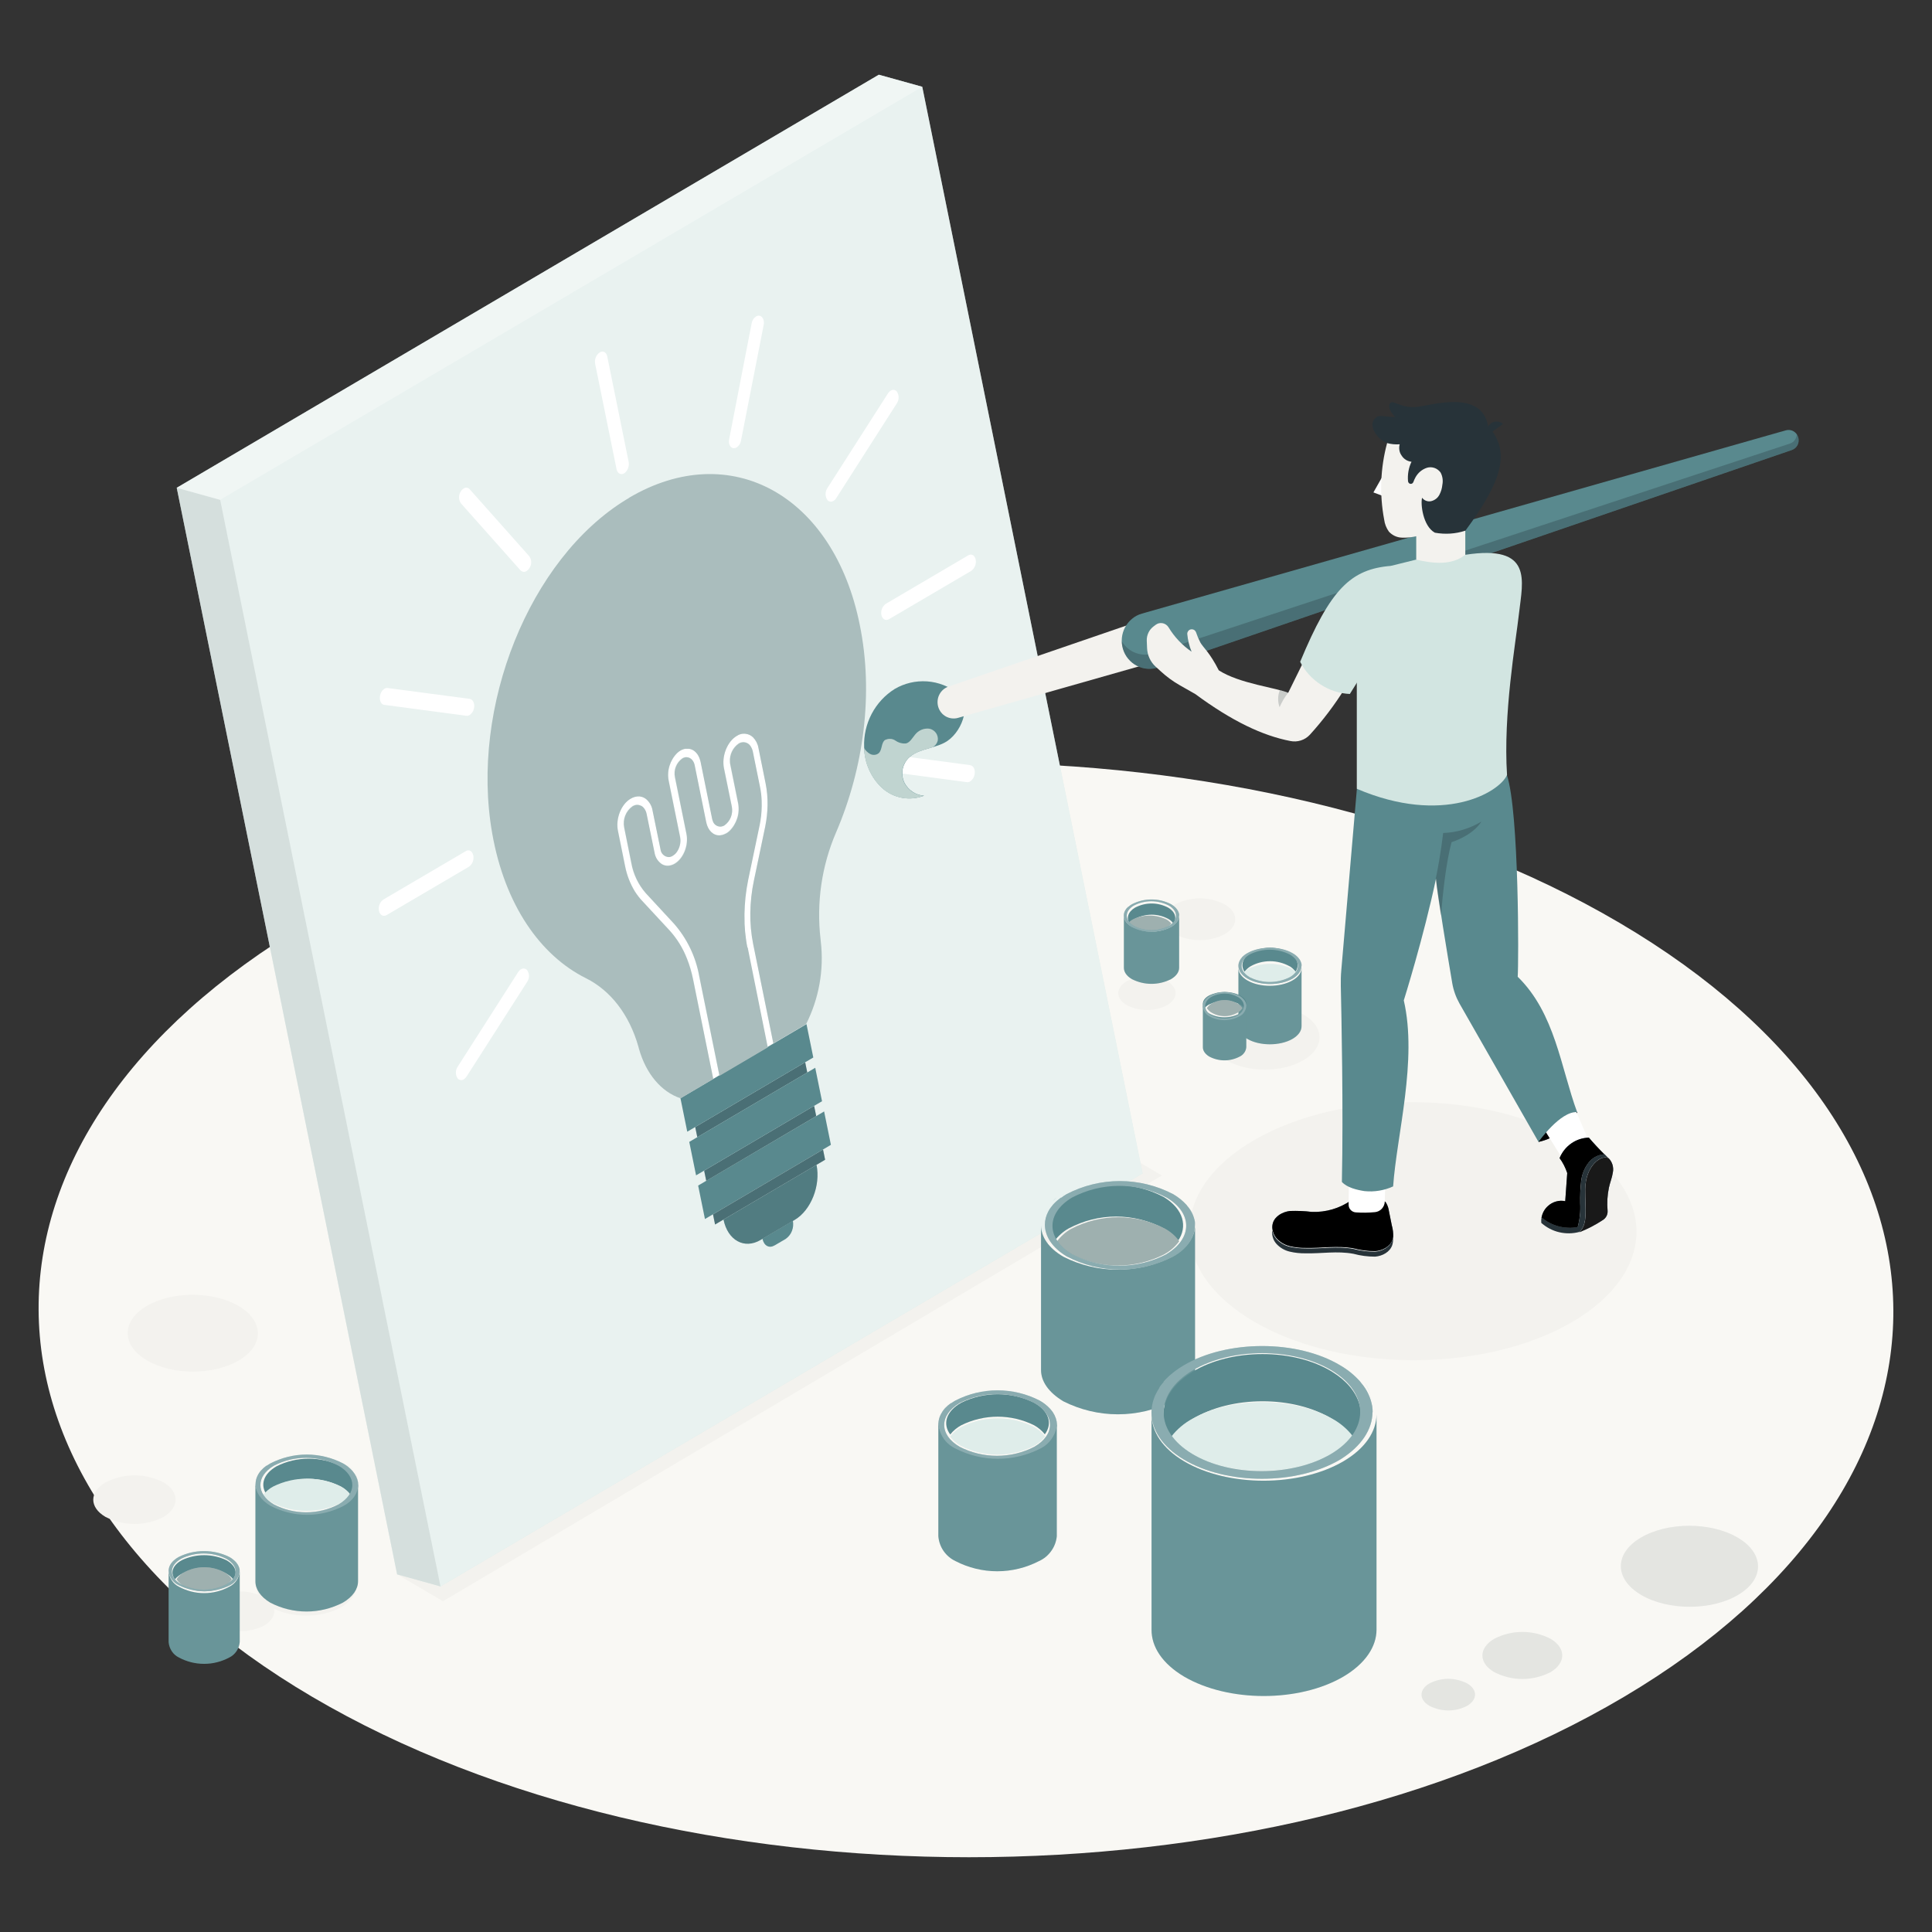 <?xml version="1.0" encoding="UTF-8"?><svg id="Layer_1" xmlns="http://www.w3.org/2000/svg" viewBox="0 0 250 250"><rect x="0" y="0" width="250" height="250" fill="#333333" stroke="none"/><defs><style>.cls-1{fill:#aabdbd;}.cls-2,.cls-3,.cls-4,.cls-5{fill:#fff;}.cls-6{opacity:.2;}.cls-6,.cls-7,.cls-8,.cls-9,.cls-10{fill:#273339;}.cls-6,.cls-3,.cls-4,.cls-5,.cls-8,.cls-9,.cls-10{isolation:isolate;}.cls-3,.cls-11,.cls-10{opacity:.3;}.cls-4{opacity:.5;}.cls-5,.cls-8{opacity:.1;}.cls-12{fill:#59898e;}.cls-13{fill:#f3f2ee;}.cls-14{fill:#d2e5e1;}.cls-9{opacity:.15;}.cls-15{fill:#f9f8f4;}.cls-16{fill:#72818c;}</style></defs><path class="cls-15" d="M209.57,119.42c-47-27.66-122.99-27.65-169.7,0-46.7,27.65-46.48,72.5,.55,100.16,47.03,27.66,123,27.66,169.71,0,46.71-27.66,46.46-72.5-.56-100.16Z"/><path class="cls-13" d="M152.02,117.04c1-.52,2.11-.79,3.24-.79s2.24,.27,3.24,.79c1.79,1.04,1.78,2.77,0,3.83-1,.52-2.11,.79-3.24,.79s-2.24-.27-3.24-.79c-1.81-1.06-1.8-2.77,0-3.83Z"/><path class="cls-13" d="M158.72,131.3c2.76-1.63,7.23-1.63,9.98,0,2.75,1.63,2.73,4.26-.04,5.89-2.77,1.63-7.23,1.62-9.98,0-2.75-1.62-2.73-4.26,.04-5.89Z"/><path class="cls-13" d="M145.8,126.97c.81-.42,1.71-.64,2.62-.64s1.81,.22,2.62,.64c1.44,.85,1.43,2.24,0,3.09-.81,.42-1.71,.64-2.62,.64s-1.81-.22-2.62-.64c-1.46-.85-1.46-2.22,0-3.09Z"/><path class="cls-13" d="M203.22,147.51c-11.33-6.52-29.63-6.52-40.9,0-11.27,6.52-11.2,17.09,.13,23.61,11.33,6.52,29.63,6.52,40.9,0,11.27-6.52,11.2-17.08-.13-23.61Z"/><path class="cls-13" d="M13.64,191.83c1.17-.6,2.46-.92,3.77-.92s2.6,.32,3.77,.92c2.07,1.23,2.04,3.22,0,4.45-1.17,.61-2.46,.92-3.77,.92s-2.6-.32-3.77-.92c-2.1-1.23-2.09-3.22,0-4.45Z"/><path class="cls-13" d="M30.88,169c-3.3-1.94-8.63-1.94-11.91,0-3.27,1.94-3.26,5.09,.04,7.03,3.3,1.94,8.63,1.94,11.91,0,3.28-1.94,3.26-5.09-.04-7.03Z"/><path class="cls-13" d="M35.06,202.53c2.55-1.49,6.64-1.49,9.17,0,2.53,1.49,2.51,3.91-.03,5.41-2.54,1.49-6.64,1.49-9.17,0-2.53-1.49-2.49-3.91,.03-5.41Z"/><path class="cls-13" d="M28.09,206.69c.95-.49,2-.75,3.07-.75s2.11,.26,3.06,.75c1.69,1,1.69,2.6,0,3.64-.95,.49-2,.74-3.06,.74s-2.11-.25-3.07-.74c-1.71-1.01-1.68-2.64,0-3.64Z"/><path class="cls-8" d="M193.35,212.06c1.13-.59,2.38-.89,3.65-.89s2.52,.31,3.65,.89c2.01,1.19,2,3.12,0,4.31-1.13,.58-2.38,.89-3.65,.89s-2.52-.31-3.65-.89c-2.04-1.19-2.03-3.12,0-4.31Z"/><path class="cls-8" d="M184.96,217.84c.76-.39,1.6-.6,2.45-.6s1.69,.21,2.45,.6c1.35,.8,1.34,2.08,0,2.89-.76,.4-1.6,.6-2.45,.6s-1.69-.21-2.45-.6c-1.36-.8-1.35-2.09,0-2.89Z"/><path class="cls-8" d="M224.87,198.97c-3.47-2.05-9.09-2.05-12.55,0-3.46,2.04-3.44,5.36,.04,7.41,3.48,2.05,9.1,2.05,12.55,0,3.45-2.04,3.44-5.36-.04-7.41Z"/><path class="cls-13" d="M150.35,152.11l-93.03,55.09-5.92-3.48,93.04-55.09,5.91,3.48Z"/><path class="cls-14" d="M119.34,11.23l-5.62-1.56L22.87,63.12l28.52,140.6,5.61,1.56,90.85-53.44L119.34,11.23Z"/><path class="cls-4" d="M119.34,11.23l-5.62-1.56L22.87,63.12l28.52,140.6,5.61,1.56,90.85-53.44L119.34,11.23Z"/><path class="cls-8" d="M22.87,63.12l28.52,140.6,5.61,1.56L28.49,64.68l-5.61-1.56Z"/><path class="cls-3" d="M119.34,11.23l-5.62-1.56L22.87,63.12l5.61,1.56L119.34,11.23Z"/><path class="cls-12" d="M100.23,161.16l1.45-.85c.36-.26,.64-.61,.8-1.03,.16-.41,.2-.87,.12-1.31l-3.94,2.32c.18,.91,.88,1.29,1.57,.86Z"/><path class="cls-2" d="M79.78,60.7c.11,.55,.55,.8,.99,.55,.23-.16,.4-.39,.5-.65,.1-.26,.13-.55,.08-.82l-2.77-13.65c-.11-.56-.56-.8-.99-.52-.22,.16-.4,.38-.5,.64-.1,.26-.13,.54-.08,.82l2.77,13.63Z"/><path class="cls-2" d="M67.35,73.79c.1,.11,.23,.18,.37,.2,.14,.02,.29-.01,.41-.09,.14-.09,.27-.22,.36-.36,.16-.23,.25-.5,.25-.78s-.09-.55-.25-.78l-7.71-8.67c-.1-.11-.23-.18-.37-.2s-.29,.02-.41,.1c-.15,.09-.27,.21-.36,.36-.16,.23-.24,.5-.24,.78s.08,.55,.24,.78l7.71,8.67Z"/><path class="cls-2" d="M49.74,91.21l10.6,1.41c.15,.02,.29-.02,.42-.09,.15-.1,.28-.23,.38-.39,.1-.15,.17-.33,.2-.51,.12-.6-.14-1.14-.57-1.2l-10.6-1.4c-.15-.02-.29,.01-.42,.09-.15,.1-.28,.23-.38,.39-.1,.15-.16,.33-.19,.51-.12,.6,.13,1.15,.56,1.2Z"/><path class="cls-2" d="M61.23,110.67c-.11-.55-.55-.8-.98-.52l-10.64,6.25c-.23,.16-.4,.38-.5,.64-.1,.26-.13,.54-.07,.82,.11,.55,.55,.8,.99,.55l10.64-6.25c.23-.16,.41-.39,.51-.66,.1-.26,.12-.56,.06-.83h0Z"/><path class="cls-2" d="M67.43,125.41c-.15,.09-.27,.21-.37,.36l-7.83,12.25c-.15,.23-.24,.49-.24,.77s.08,.54,.24,.77c.1,.11,.23,.18,.37,.2s.29-.01,.41-.09c.14-.09,.27-.22,.36-.36l7.84-12.25c.15-.22,.24-.49,.24-.76s-.08-.54-.24-.76c-.09-.11-.23-.19-.37-.21-.14-.02-.29,.02-.41,.1h0Z"/><path class="cls-2" d="M107.85,64.82c.15-.09,.27-.21,.36-.36l7.83-12.25c.16-.23,.24-.5,.24-.78s-.08-.55-.24-.78c-.1-.11-.23-.18-.37-.2-.14-.02-.29,.02-.41,.1-.15,.09-.27,.22-.36,.36l-7.83,12.24c-.16,.23-.24,.5-.24,.78s.08,.55,.24,.78c.1,.11,.23,.18,.37,.2,.14,.02,.29-.02,.41-.1h0Z"/><path class="cls-2" d="M94.9,57.99c.15,.02,.29-.02,.42-.09,.15-.1,.28-.24,.38-.39,.1-.15,.16-.33,.19-.51l2.93-14.95c.12-.6-.14-1.14-.57-1.2-.15-.01-.29,.02-.42,.1-.15,.1-.28,.23-.38,.39-.1,.16-.16,.33-.19,.51l-2.9,14.95c-.14,.6,.11,1.14,.54,1.2Z"/><path class="cls-2" d="M125.54,99.01l-10.6-1.41c-.15-.01-.29,.02-.41,.1-.15,.1-.28,.23-.38,.39-.1,.16-.16,.33-.19,.51-.12,.6,.13,1.14,.56,1.2l10.6,1.41c.15,.02,.29-.02,.41-.09,.15-.1,.28-.23,.38-.39,.1-.15,.17-.33,.2-.51,.12-.61-.13-1.15-.57-1.2Z"/><path class="cls-12" d="M93.62,157.81c.55,2.7,2.7,3.88,4.8,2.64l.24-.14,3.94-2.32,.24-.14c2.1-1.24,3.37-4.43,2.82-7.12l-12.04,7.08Z"/><path class="cls-9" d="M93.62,157.81c.55,2.7,2.7,3.88,4.8,2.64l.24-.14,3.94-2.32,.24-.14c2.1-1.24,3.37-4.43,2.82-7.12l-12.04,7.08Z"/><path class="cls-2" d="M114.05,79.57c.11,.56,.56,.8,.99,.55l10.64-6.25c.22-.16,.4-.39,.5-.65,.1-.26,.13-.55,.07-.82-.11-.55-.55-.8-.99-.52l-10.63,6.25c-.22,.16-.4,.38-.5,.63-.1,.26-.13,.54-.08,.81h0Z"/><path class="cls-12" d="M107.52,148.15l-.88-4.33-1.03,.61-14.23,8.37-1.04,.61,.88,4.33,1.04-.61,14.23-8.38,1.03-.61Z"/><path class="cls-12" d="M92.26,157.13l.27,1.32,1.1-.65,12.04-7.08,1.1-.65-.27-1.32-14.23,8.38Z"/><path class="cls-12" d="M91.12,151.48l.27,1.32,14.23-8.38-.27-1.32-14.23,8.38Z"/><path class="cls-12" d="M89.96,145.83l.27,1.32,14.23-8.37-.27-1.32-14.23,8.38Z"/><g class="cls-11"><path class="cls-7" d="M92.26,157.13l.27,1.32,1.1-.65,12.04-7.08,1.1-.65-.27-1.32-14.23,8.38Z"/><path class="cls-7" d="M91.11,151.48l.27,1.32,14.23-8.38-.27-1.32-14.23,8.38Z"/><path class="cls-7" d="M89.96,145.83l.27,1.32,14.23-8.37-.27-1.32-14.23,8.38Z"/></g><path class="cls-12" d="M91.11,151.48l14.23-8.38,1.03-.6-.88-4.33-1.03,.61-14.23,8.37-1.04,.61,.88,4.33,1.04-.61Z"/><path class="cls-2" d="M93.08,139.16l-2.62-12.87c-.45-2.52-1.58-4.86-3.26-6.77l-3.67-3.96c-.97-1.1-1.62-2.45-1.87-3.9l-.92-4.64c-.1-.51-.05-1.04,.14-1.53,.19-.49,.52-.9,.94-1.2,.18-.11,.38-.17,.59-.19,.13,0,.26,.02,.38,.07,.15,.05,.28,.13,.4,.23,.24,.24,.4,.56,.46,.9l1.02,4.98c.05,.31,.16,.61,.33,.87,.17,.26,.4,.48,.66,.65,.24,.13,.5,.19,.77,.18,.3-.02,.59-.1,.84-.26,1.14-.67,1.82-2.41,1.53-3.86l-1.5-7.34c-.09-.45-.05-.92,.12-1.35,.17-.43,.46-.79,.83-1.06,.18-.12,.4-.18,.62-.16,.22,.02,.43,.11,.59,.27,.21,.21,.35,.49,.4,.79l1.49,7.35c.22,1.1,.93,1.73,1.76,1.7,.21-.01,.42-.07,.61-.16,.08-.03,.16-.07,.24-.11,.14-.08,.28-.18,.4-.3,.46-.45,.81-1.01,1-1.64,.2-.62,.24-1.29,.12-1.93l-.8-3.95-.21-1.04c-.03-.13-.04-.26-.05-.4-.03-.46,.06-.91,.26-1.32s.49-.76,.86-1.02c.21-.14,.46-.2,.71-.18,.25,.02,.48,.13,.67,.3,.11,.11,.2,.24,.27,.38,.09,.16,.15,.34,.19,.52l.19,.95,.74,3.64c.12,.59,.19,1.19,.21,1.79,0,.02,0,.03,0,.05,.03,.85-.02,1.71-.16,2.55-.04,.21-.07,.43-.12,.65l-1.46,6.97c-.08,.37-.14,.74-.2,1.12-.23,1.46-.32,2.93-.27,4.41v.16c.03,.63,.09,1.26,.17,1.88,.05,.39,.12,.78,.19,1.16l2.62,12.9,.34-.2,.44-.26-2.61-12.88c-.26-1.31-.39-2.65-.36-3.99,.02-1.4,.17-2.79,.46-4.16l1.46-6.97c.2-.94,.3-1.9,.31-2.87,.02-.92-.07-1.84-.25-2.74l-.93-4.61c-.09-.52-.34-1-.7-1.37h0c-.28-.27-.64-.43-1.02-.46-.38-.03-.76,.07-1.08,.28-1.24,.73-1.98,2.6-1.65,4.19l1.02,4.98c.09,.45,.04,.92-.13,1.35-.17,.43-.46,.79-.83,1.06-.15,.1-.33,.15-.51,.16-.22,0-.44-.07-.62-.2-.18-.13-.31-.32-.38-.54-.04-.1-.07-.2-.09-.31l-1.49-7.35c0-.07-.03-.13-.05-.19-.06-.23-.15-.46-.28-.66l-.08-.12c-.07-.1-.16-.2-.25-.29h0c-.2-.19-.44-.33-.7-.39-.07-.02-.13-.03-.2-.03-.07,0-.13,0-.2,0-.07,0-.14,0-.21,0l-.21,.05c-.15,.04-.3,.11-.43,.19-.14,.08-.28,.18-.4,.3-.46,.45-.81,1.02-1,1.64-.2,.62-.24,1.29-.12,1.93l1.49,7.35c.06,.35,.05,.7-.04,1.04-.08,.34-.23,.66-.44,.93-.13,.17-.29,.31-.48,.42-.15,.1-.33,.15-.51,.17-.28,0-.54-.12-.74-.31-.2-.19-.33-.45-.35-.73l-1.02-4.98c-.1-.58-.4-1.11-.84-1.49l-.15-.1-.08-.05c-.18-.1-.38-.16-.58-.19-.09,0-.17,0-.26,0-.32,.02-.64,.12-.91,.29-1.24,.72-1.98,2.6-1.65,4.16l.93,4.6c.22,1.16,.65,2.26,1.27,3.26,.15,.23,.3,.45,.46,.66,.16,.21,.24,.29,.36,.43l3.67,3.96c.96,1.05,1.71,2.28,2.23,3.61,.35,.87,.62,1.78,.8,2.7l2.58,12.91,.59-.35,.18-.11Z"/><path class="cls-12" d="M100.11,135.02l-.44,.26-6.59,3.87-.19,.11-4.84,2.85,.88,4.33,1.04-.61,14.23-8.38,1.04-.61-.88-4.32-4.25,2.5Z"/><path class="cls-1" d="M96.71,122.58c-.08-.38-.14-.77-.19-1.16-.09-.61-.14-1.24-.17-1.88v-.16c-.05-1.47,.04-2.95,.27-4.41,.06-.38,.13-.75,.2-1.12l1.46-6.97c.05-.21,.08-.43,.12-.65,.14-.84,.19-1.7,.16-2.55,0-.02,0-.03,0-.05-.02-.6-.09-1.2-.21-1.79l-.74-3.64-.19-.95c-.04-.18-.1-.36-.19-.52-.07-.14-.16-.27-.27-.38-.18-.17-.42-.28-.67-.3-.25-.02-.5,.04-.71,.18-.37,.26-.67,.61-.86,1.02-.2,.41-.29,.86-.26,1.32,0,.13,.02,.27,.05,.4l.21,1.04,.8,3.95c.12,.64,.08,1.31-.12,1.93-.2,.62-.54,1.19-1,1.64-.12,.11-.26,.21-.4,.3-.08,.04-.16,.08-.24,.11-.19,.09-.4,.14-.61,.16-.82,.04-1.53-.6-1.76-1.7l-1.49-7.35c-.05-.3-.19-.58-.4-.79-.16-.15-.37-.25-.59-.27-.22-.02-.44,.04-.62,.16-.37,.26-.66,.63-.83,1.06-.17,.43-.21,.9-.12,1.35l1.49,7.35c.3,1.46-.38,3.19-1.53,3.86-.26,.15-.55,.24-.84,.26-.27,.01-.53-.05-.77-.18-.26-.16-.49-.39-.66-.65-.17-.26-.28-.56-.33-.87l-1.02-4.98c-.06-.34-.22-.66-.46-.9-.11-.11-.25-.19-.4-.23-.12-.05-.25-.07-.38-.07-.21,.01-.41,.08-.59,.19-.42,.3-.75,.71-.94,1.2-.19,.48-.24,1.01-.14,1.53l.93,4.61c.26,1.45,.91,2.8,1.87,3.9l3.66,3.96c1.67,1.91,2.8,4.25,3.25,6.77l2.62,12.9,6.25-3.68-2.6-12.93Z"/><path class="cls-1" d="M81.42,64.42l-.36,.21c-12.54,7.65-20.25,26.81-17.37,43.2,1.63,9.26,6.22,15.81,12.15,18.76,3.12,1.56,5.57,4.63,6.77,8.85l.07,.27c.92,3.24,2.87,5.56,5.38,6.41l4.24-2.5-2.62-12.9c-.19-.92-.45-1.83-.8-2.7-.52-1.33-1.28-2.56-2.23-3.61l-3.67-3.96c-.12-.14-.25-.28-.36-.43-.12-.14-.31-.43-.46-.65-.61-1-1.04-2.11-1.27-3.26l-.93-4.6c-.32-1.56,.42-3.47,1.66-4.16,.28-.17,.59-.27,.91-.29,.09,0,.17,0,.26,0,.2,.03,.4,.09,.58,.19l.08,.05,.15,.1c.45,.38,.75,.91,.84,1.49l1.02,4.98c.03,.28,.15,.54,.35,.73,.2,.19,.46,.3,.74,.31,.18-.01,.36-.07,.51-.17,.18-.11,.34-.25,.47-.42,.21-.28,.36-.59,.44-.93,.09-.34,.1-.7,.04-1.04l-1.49-7.35c-.12-.64-.08-1.31,.12-1.93,.2-.62,.54-1.19,1-1.64,.12-.11,.26-.21,.4-.3,.13-.08,.28-.15,.43-.19l.21-.05c.07,0,.14,0,.21,0,.07,0,.13,0,.2,0,.07,0,.13,.02,.2,.03,.26,.06,.51,.2,.7,.39,.09,.09,.17,.18,.25,.29l.08,.12c.12,.21,.22,.43,.28,.66,0,.06,.04,.12,.05,.19l1.49,7.35c.02,.11,.05,.21,.09,.31,.06,.22,.2,.41,.38,.54,.18,.13,.4,.2,.62,.2,.18-.01,.36-.07,.51-.16,.37-.26,.66-.63,.83-1.06s.21-.89,.13-1.35l-1.02-4.98c-.32-1.56,.42-3.46,1.66-4.19,.32-.22,.7-.32,1.08-.28,.38,.03,.74,.19,1.02,.46,.36,.37,.61,.85,.7,1.37l.93,4.61c.18,.9,.26,1.82,.25,2.74-.01,.96-.12,1.93-.31,2.87l-1.46,6.97c-.29,1.37-.44,2.76-.46,4.16-.02,1.34,.1,2.68,.36,3.99l2.62,12.9,4.24-2.5c1.66-3.29,2.33-7.01,1.9-10.69l-.03-.3c-.55-4.71,.14-9.48,2.01-13.82,3.58-8.33,4.87-17.99,3.07-26.82-3.36-16.82-16.74-24.2-29.84-16.49Z"/><path class="cls-12" d="M123.98,89.74c-1.16-.92-2.56-1.47-4.02-1.57-1.47-.1-2.93,.24-4.2,.99-1.25,.79-2.27,1.89-2.97,3.22-.69,1.32-1.03,2.8-.97,4.3,.02,.99,.23,1.97,.63,2.88,.4,.91,.97,1.72,1.69,2.39,.73,.66,1.62,1.1,2.58,1.28,.96,.18,1.95,.08,2.86-.27-.53-.03-1.04-.2-1.49-.5-.45-.29-.81-.7-1.06-1.18-.22-.46-.31-.97-.26-1.47,.04-.51,.23-.99,.52-1.4,1.1-1.49,3.29-1.45,4.92-2.3,2.15-1.11,3.62-4.8,1.77-6.37Z"/><path class="cls-13" d="M123.98,92.89c-.52,.15-1.09,.09-1.57-.17-.48-.26-.84-.71-1-1.24-.16-.53-.11-1.11,.14-1.6,.25-.49,.68-.87,1.2-1.04l27.07-9.29,1.67,5.51-27.52,7.83Z"/><path class="cls-12" d="M232.69,56.58c-.1-.33-.32-.61-.62-.78-.3-.17-.65-.21-.97-.12l-83.34,23.72c-.46,.13-.89,.35-1.26,.66-.37,.3-.68,.68-.91,1.1-.23,.43-.37,.9-.42,1.38-.05,.48,0,.97,.14,1.44,.14,.46,.37,.9,.68,1.27,.31,.37,.68,.68,1.11,.9,.43,.22,.89,.35,1.36,.39,.48,.04,.95-.03,1.41-.18l82-28.13c.32-.11,.59-.35,.74-.65,.15-.31,.18-.67,.08-1h0Z"/><path class="cls-10" d="M232.69,56.58c-.04-.14-.1-.26-.19-.37-.01,.27-.1,.53-.26,.74-.16,.21-.38,.37-.63,.45l-82.32,27.14c-.76,.25-1.58,.23-2.33-.05-.75-.28-1.39-.81-1.8-1.51,0,.34,.06,.67,.15,.99,.14,.46,.37,.9,.68,1.27,.31,.37,.68,.68,1.11,.9,.42,.22,.89,.35,1.36,.39s.95-.03,1.41-.18l82-28.13c.32-.11,.58-.34,.74-.65,.15-.31,.19-.66,.09-.99h0Z"/><path class="cls-14" d="M112.59,97.56c.18,.1,.39,.14,.59,.12,.2-.02,.4-.1,.55-.24,.44-.44,.29-1.28,.77-1.67,.22-.11,.46-.17,.7-.16,.24,.01,.48,.09,.68,.23,.4,.28,.89,.41,1.37,.36,.51-.14,.8-.7,1.15-1.12,.21-.28,.5-.5,.82-.64,.32-.14,.67-.19,1.02-.15,.35,.06,.66,.26,.87,.55,.21,.29,.29,.66,.23,1.01-.1,.36-.33,.66-.65,.84-1.29,.39-2.63,.67-3.42,1.73-.3,.41-.48,.89-.52,1.4s.04,1.02,.26,1.47c.25,.48,.61,.88,1.06,1.18,.45,.29,.96,.46,1.49,.5-.91,.35-1.9,.45-2.86,.27-.96-.18-1.85-.62-2.58-1.28-.7-.66-1.27-1.46-1.67-2.35-.4-.89-.61-1.85-.64-2.82,.18,.32,.45,.58,.77,.77Z"/><path class="cls-8" d="M112.59,97.56c.18,.1,.39,.14,.59,.12,.2-.02,.4-.1,.55-.24,.44-.44,.29-1.28,.77-1.67,.22-.11,.46-.17,.7-.16,.24,.01,.48,.09,.68,.23,.4,.28,.89,.41,1.37,.36,.51-.14,.8-.7,1.15-1.12,.21-.28,.5-.5,.82-.64,.32-.14,.67-.19,1.02-.15,.35,.06,.66,.26,.87,.55,.21,.29,.29,.66,.23,1.01-.1,.36-.33,.66-.65,.84-1.29,.39-2.63,.67-3.42,1.73-.3,.41-.48,.89-.52,1.4s.04,1.02,.26,1.47c.25,.48,.61,.88,1.06,1.18,.45,.29,.96,.46,1.49,.5-.91,.35-1.9,.45-2.86,.27-.96-.18-1.85-.62-2.58-1.28-.7-.66-1.27-1.46-1.67-2.35-.4-.89-.61-1.85-.64-2.82,.18,.32,.45,.58,.77,.77Z"/><path class="cls-16" d="M199.1,147.76c1.06-.23,2.05-.7,2.91-1.36,.86-.67,1.57-1.51,2.08-2.48-4.3-2.06-5,3.85-5,3.85Z"/><path d="M199.1,147.76c1.06-.23,2.05-.7,2.91-1.36,.86-.67,1.57-1.51,2.08-2.48-4.3-2.06-5,3.85-5,3.85Z"/><path class="cls-2" d="M199.86,146.21l2.22,3.57,3.4-2.41-1.61-3.73c-2.59,0-4.01,2.57-4.01,2.57Z"/><path class="cls-7" d="M205.13,153.93c0-3.05,2.04-4.56,3-4.07l-.51-.52c-.68,.03-1.33,.32-1.82,.81-.66,.72-1.08,1.63-1.19,2.6-.11,.97-.15,1.95-.13,2.92,.06,1.04-.05,2.08-.32,3.08-.82,.15-1.67,.11-2.48-.11-.81-.22-1.56-.62-2.2-1.16-.05,.25-.06,.5-.04,.76,.67,.59,1.46,1.01,2.32,1.21s1.75,.19,2.61-.04c1.11-1.01,.75-2.89,.75-5.49Z"/><path class="cls-16" d="M204.15,158.78c.27-1,.38-2.04,.32-3.08-.02-.98,.02-1.95,.13-2.92,.12-.97,.53-1.89,1.19-2.6,.49-.49,1.13-.78,1.82-.81-.7-.69-1.37-1.41-2.01-2.16-.82,.02-1.61,.28-2.28,.75-.67,.47-1.2,1.13-1.51,1.9,.43,.59,.76,1.24,.99,1.93l-.26,3.64c-.4-.08-.81-.07-1.21,.05-.39,.11-.75,.32-1.05,.6-.42,.38-.7,.9-.8,1.46,.64,.54,1.4,.94,2.2,1.15,.81,.21,1.65,.25,2.48,.1h0Z"/><path d="M204.15,158.78c.27-1,.38-2.04,.32-3.08-.02-.98,.02-1.95,.13-2.92,.12-.97,.53-1.89,1.19-2.6,.49-.49,1.13-.78,1.82-.81-.7-.69-1.37-1.41-2.01-2.16-.82,.02-1.61,.28-2.28,.75-.67,.47-1.2,1.13-1.51,1.9,.43,.59,.76,1.24,.99,1.93l-.26,3.64c-.4-.08-.81-.07-1.21,.05-.39,.11-.75,.32-1.05,.6-.42,.38-.7,.9-.8,1.46,.64,.54,1.4,.94,2.2,1.15,.81,.21,1.65,.25,2.48,.1h0Z"/><path class="cls-16" d="M208.14,149.87c-.95-.49-3,1.01-3,4.07,0,2.6,.36,4.48-.77,5.5l.1-.03c1.01-.41,1.98-.91,2.89-1.51,.21-.12,.39-.3,.51-.52,.12-.22,.17-.47,.15-.72-.09-.99-.03-1.99,.17-2.96,.14-.67,.41-1.3,.51-1.97,.07-.33,.05-.68-.04-1-.1-.33-.27-.62-.51-.86h0Z"/><path d="M208.14,149.87c-.95-.49-3,1.01-3,4.07,0,2.6,.36,4.48-.77,5.5l.1-.03c1.01-.41,1.98-.91,2.89-1.51,.21-.12,.39-.3,.51-.52,.12-.22,.17-.47,.15-.72-.09-.99-.03-1.99,.17-2.96,.14-.67,.41-1.3,.51-1.97,.07-.33,.05-.68-.04-1-.1-.33-.27-.62-.51-.86h0Z"/><path class="cls-5" d="M208.14,149.87c-.95-.49-3,1.01-3,4.07,0,2.6,.36,4.48-.77,5.5l.1-.03c1.01-.41,1.98-.91,2.89-1.51,.21-.12,.39-.3,.51-.52,.12-.22,.17-.47,.15-.72-.09-.99-.03-1.99,.17-2.96,.14-.67,.41-1.3,.51-1.97,.07-.33,.05-.68-.04-1-.1-.33-.27-.62-.51-.86h0Z"/><path class="cls-7" d="M180.17,160.44c-.29,.92-1.28,1.45-2.23,1.53-.95,0-1.9-.12-2.81-.36-2.1-.39-4.11,0-6.2-.06-.69,0-1.37-.07-2.04-.22-.67-.16-1.28-.52-1.75-1.04-.26-.32-.44-.7-.51-1.11-.04,.31-.02,.62,.07,.93s.24,.58,.44,.81c.46,.52,1.07,.88,1.75,1.04,.67,.16,1.36,.23,2.04,.22,2.09,.05,4.09-.33,6.2,.06,.92,.25,1.86,.37,2.81,.37,.95-.08,1.94-.6,2.23-1.53,.09-.32,.12-.65,.08-.98-.01,.12-.04,.24-.08,.36Z"/><path class="cls-16" d="M180.12,158.67c-.13-.65-.26-1.29-.39-1.94-.05-.35-.15-.68-.32-.99-.08-.16-.2-.29-.35-.38-.15-.09-.32-.14-.49-.14-1.15-.15-2.76-.58-3.71,.09-1.5,1.05-3.29,1.58-5.11,1.51-.94-.12-1.89-.15-2.84-.12-.94,.12-1.92,.65-2.2,1.56-.08,.27-.1,.56-.05,.84,.07,.41,.25,.79,.51,1.11,.46,.52,1.07,.88,1.75,1.04,.67,.16,1.36,.23,2.04,.22,2.09,.05,4.09-.33,6.2,.06,.92,.24,1.86,.37,2.81,.36,.95-.08,1.94-.6,2.23-1.52,.04-.12,.06-.24,.08-.36,.01-.46-.04-.92-.16-1.37h0Z"/><path d="M180.12,158.67c-.13-.65-.26-1.29-.39-1.94-.05-.35-.15-.68-.32-.99-.08-.16-.2-.29-.35-.38-.15-.09-.32-.14-.49-.14-1.15-.15-2.76-.58-3.71,.09-1.5,1.05-3.29,1.58-5.11,1.51-.94-.12-1.89-.15-2.84-.12-.94,.12-1.92,.65-2.2,1.56-.08,.27-.1,.56-.05,.84,.07,.41,.25,.79,.51,1.11,.46,.52,1.07,.88,1.75,1.04,.67,.16,1.36,.23,2.04,.22,2.09,.05,4.09-.33,6.2,.06,.92,.24,1.86,.37,2.81,.36,.95-.08,1.94-.6,2.23-1.52,.04-.12,.06-.24,.08-.36,.01-.46-.04-.92-.16-1.37h0Z"/><path class="cls-2" d="M174.55,152.62l-.04,3.22c-.01,.26,.07,.51,.25,.71,.17,.19,.41,.31,.66,.33,.83,.06,1.67,.05,2.5-.03,.34-.03,.65-.19,.88-.43,.23-.25,.37-.57,.39-.91l.06-2.56-4.7-.33Z"/><path class="cls-12" d="M180.27,153.52c-1.16,.53-2.43,.74-3.7,.61-.97-.15-2.27-.45-2.93-1.19,.2-9.4-.06-21.78-.14-25.34-.01-.68,0-1.35,.06-2.02l2.02-23.5,19.41-1.79c1.6,4.77,1.53,24.46,1.4,26.1,4.85,4.74,5.56,11.72,7.69,17.52-2.17-.15-5,3.85-5,3.85l-10.22-17.9c-.46-.82-.78-1.71-.94-2.64-.57-3.37-1.96-11.74-2.1-13.53-1.6,7.59-4.17,15.76-4.17,15.76,1.79,7.77-.91,17.39-1.38,24.07Z"/><path class="cls-10" d="M191.68,106.32c-1.5,.9-3.2,1.41-4.94,1.47,0,0-.29,2.73-.95,5.89,.06,.74,.33,2.6,.67,4.79,.22-2.68,.64-6.77,1.37-9.49,0,0,2.69-.81,3.86-2.66Z"/><path class="cls-14" d="M175.57,82.69v19.38c11.2,4.78,18.46,.46,19.44-1.79-.51-7.89,1.12-17.1,1.56-21,.46-4.1,1.85-8.85-6.97-7.49l-6.38,.63-3.22,.8-4.45,9.47Z"/><path class="cls-7" d="M179.49,57.34c-1.36-.52-2.69-2.51-1.33-3.39,.38-.29,1.49,.05,2.38,0-.78-.72-.97-1.56-.58-1.85s1.44,.75,3.34,.56c1.9-.19,8.45-2.35,9.27,2.53,.09-.17,.22-.31,.37-.42,.15-.11,.33-.18,.51-.21,.18-.03,.37-.02,.55,.03,.18,.05,.35,.14,.49,.27l-1.36,.98c2.02,2.89,1.36,6.25-3.53,12.86-.57,.7-1.37,1.17-2.25,1.3-.88,.13-1.78-.08-2.52-.59l-2.02-5.05-1.97-2.44-1.35-4.57Z"/><path class="cls-2" d="M179.04,61.39l-1.32,2.33,1.44,.54-.12-2.87Z"/><path class="cls-13" d="M179.49,57.34c-.87,3.22-1,6.61-.38,9.89,.07,.56,.28,1.1,.61,1.56,.43,.47,1.03,.76,1.67,.78,.63,.03,1.26-.04,1.87-.18v3.03c2.26,.52,4.6,.75,6.35-.63v-3.12c-1.27,.42-2.62,.5-3.94,.26-1.56-.86-1.87-3.76-1.65-4.52,.14,.19,.33,.33,.54,.4,.22,.08,.45,.09,.67,.03,.22-.06,.42-.16,.6-.3,.18-.14,.32-.32,.43-.52,.21-.4,.34-.84,.38-1.29,.11-.54,.03-1.11-.23-1.59-.2-.27-.47-.48-.79-.59-.32-.11-.66-.12-.98-.02-.64,.21-1.17,.66-1.49,1.26-.1,.19-.19,.38-.26,.58-.03,.08-.08,.14-.15,.19-.07,.04-.15,.06-.23,.05-.08-.01-.15-.05-.21-.11-.05-.06-.09-.14-.1-.22-.08-.87,.07-1.75,.45-2.53-.26-.03-.51-.11-.73-.25-.22-.14-.41-.32-.55-.55-.15-.21-.25-.44-.29-.7-.04-.25-.03-.51,.04-.76-.55,.04-1.11-.01-1.64-.16h0Z"/><path class="cls-13" d="M169.01,84.94l-2.32,4.71c-1.46-.65-6.3-1.18-8.98-2.91-1.19-2.35-2.01-2.93-2.39-3.61-.22-.42-.4-.85-.55-1.3-.05-.13-.14-.25-.26-.32-.12-.07-.26-.09-.4-.07-.13,.02-.26,.09-.34,.2-.09,.11-.14,.24-.14,.38,.07,.79,.26,1.57,.56,2.31-1.21-.83-2.23-1.91-2.99-3.17-.09-.14-.2-.25-.33-.34-.13-.09-.28-.15-.44-.18-.16-.03-.32-.02-.47,.01-.16,.04-.3,.11-.43,.21l-.29,.22c-.27,.21-.5,.49-.64,.8-.15,.32-.22,.66-.21,1.01l.04,.98c.02,.45,.12,.89,.31,1.3s.45,.77,.77,1.07l.67,.61c.75,.69,1.57,1.3,2.45,1.8l2.04,1.16c4.74,3.5,8.72,5.39,12.32,6.08,.45,.09,.91,.06,1.35-.08,.44-.14,.83-.39,1.15-.73,1.69-1.86,3.22-3.88,4.55-6.02l-5.03-4.13Z"/><path class="cls-6" d="M165.58,91.5c.29-.67,.66-1.29,1.11-1.86-.35-.14-.71-.26-1.08-.34-.28,.7-.29,1.49-.04,2.2h0Z"/><path class="cls-14" d="M180.04,73.22c-5.24,.41-7.87,2.97-11.8,12.42,.62,1.21,1.54,2.22,2.67,2.95,1.13,.73,2.42,1.15,3.76,1.21,2.51-4.16,5.45-7.72,6.85-11.04,1.4-3.32-1.48-5.55-1.48-5.55Z"/><path class="cls-12" d="M153.1,155.95c-.45-.62-.96-1.14-1.53-1.56,.57,.42,1.09,.94,1.53,1.56h0Z"/><path class="cls-12" d="M137.77,154.39c-.18,.16-.35,.34-.51,.52,.17-.18,.33-.36,.51-.52Z"/><path class="cls-12" d="M135.73,156.47c-.2,.16-.37,.34-.51,.52,.14-.18,.32-.36,.51-.52h0Z"/><path class="cls-12" d="M136.24,155.43c-.18,.16-.35,.34-.51,.52,.16-.18,.33-.36,.51-.52h0Z"/><path class="cls-12" d="M154.63,158.03c-.14-.77-.5-1.5-1.02-2.08,.52,.59,.88,1.31,1.02,2.08h0Z"/><path class="cls-12" d="M136.75,154.91c-.18,.17-.36,.35-.51,.52,.16-.17,.33-.35,.51-.52Z"/><path class="cls-12" d="M150.58,158.96c-1.9-1.01-4.01-1.54-6.15-1.54s-4.24,.53-6.15,1.54c-.73,.41-1.37,.99-1.88,1.68-1.34-1.91-.71-4.2,1.88-5.75,1.9-1.01,4.01-1.54,6.15-1.54s4.24,.53,6.15,1.54c2.55,1.54,3.16,3.82,1.83,5.71-.49-.68-1.12-1.24-1.83-1.64Z"/><path class="cls-14" d="M150.73,162.27c-1.89,.98-3.97,1.49-6.08,1.49s-4.2-.51-6.08-1.49c-.7-.41-1.32-.96-1.81-1.62,.5-.68,1.13-1.23,1.86-1.64,1.88-.99,3.97-1.5,6.08-1.5s4.2,.51,6.08,1.5c.71,.4,1.33,.94,1.81,1.6-.49,.68-1.13,1.24-1.86,1.65h0Z"/><path class="cls-10" d="M150.73,162.27c-1.89,.98-3.97,1.49-6.08,1.49s-4.2-.51-6.08-1.49c-.7-.41-1.32-.96-1.81-1.62,.5-.68,1.13-1.23,1.86-1.64,1.88-.99,3.97-1.5,6.08-1.5s4.2,.51,6.08,1.5c.71,.4,1.33,.94,1.81,1.6-.49,.68-1.13,1.24-1.86,1.65h0Z"/><path class="cls-12" d="M134.71,158.55c0,1.48,.96,2.95,2.89,4.07,2.19,1.11,4.6,1.68,7.05,1.68s4.86-.58,7.05-1.68c1.96-1.16,2.94-2.6,2.94-4.07v18.71c0,1.48-.98,2.94-2.94,4.07-2.18,1.11-4.6,1.68-7.05,1.68s-4.86-.58-7.05-1.68c-1.93-1.16-2.9-2.6-2.89-4.07v-18.71Z"/><path class="cls-5" d="M134.71,158.55c0,1.48,.96,2.95,2.89,4.07,2.19,1.11,4.6,1.68,7.05,1.68s4.86-.58,7.05-1.68c1.96-1.16,2.94-2.6,2.94-4.07v18.71c0,1.48-.98,2.94-2.94,4.07-2.18,1.11-4.6,1.68-7.05,1.68s-4.86-.58-7.05-1.68c-1.93-1.16-2.9-2.6-2.89-4.07v-18.71Z"/><path class="cls-12" d="M154.62,158.63c.01-.18,.01-.36,0-.54-.14-.75-.47-1.45-.97-2.02l-.09-.13c-.51-.56-1.09-1.03-1.74-1.41-2.14-1.12-4.51-1.7-6.91-1.7s-4.77,.58-6.91,1.7c-.23,.14-.46,.29-.66,.45h-.07c-.18,.14-.36,.28-.52,.42-.16,.14-.31,.29-.46,.45h0c-.12,.15-.26,.32-.37,.47-.11,.16-.21,.33-.3,.5h0c-.26,.51-.41,1.07-.41,1.65,0,1.49,.94,2.99,2.83,4.11,2.14,1.12,4.51,1.7,6.91,1.7s4.77-.58,6.91-1.7c1.76-.96,2.75-2.49,2.75-3.95Zm-3.65,3.65c-1.9,.99-4,1.51-6.13,1.51s-4.23-.52-6.13-1.51c-3.37-2.02-3.35-5.3,0-7.31,1.9-1,4-1.52,6.13-1.52s4.23,.52,6.13,1.52c3.38,2.01,3.36,5.29-.03,7.31h.03Z"/><path class="cls-3" d="M154.62,158.63c.01-.18,.01-.36,0-.54-.14-.75-.47-1.45-.97-2.02l-.09-.13c-.51-.56-1.09-1.03-1.74-1.41-2.14-1.12-4.51-1.7-6.91-1.7s-4.77,.58-6.91,1.7c-.23,.14-.46,.29-.66,.45h-.07c-.18,.14-.36,.28-.52,.42-.16,.14-.31,.29-.46,.45h0c-.12,.15-.26,.32-.37,.47-.11,.16-.21,.33-.3,.5h0c-.26,.51-.41,1.07-.41,1.65,0,1.49,.94,2.99,2.83,4.11,2.14,1.12,4.51,1.7,6.91,1.7s4.77-.58,6.91-1.7c1.76-.96,2.75-2.49,2.75-3.95Zm-3.65,3.65c-1.9,.99-4,1.51-6.13,1.51s-4.23-.52-6.13-1.51c-3.37-2.02-3.35-5.3,0-7.31,1.9-1,4-1.52,6.13-1.52s4.23,.52,6.13,1.52c3.38,2.01,3.36,5.29-.03,7.31h.03Z"/><path class="cls-12" d="M150.54,178.85c-.18,.33-.35,.68-.51,1.04,.16-.36,.33-.71,.51-1.04Z"/><path class="cls-12" d="M176.08,178.85c-.74-.83-1.6-1.53-2.55-2.08,.95,.55,1.81,1.25,2.55,2.08h0Z"/><path class="cls-12" d="M153.1,176.77c-.35,.16-.69,.33-1.02,.52,.33-.19,.67-.36,1.02-.52Z"/><path class="cls-12" d="M150.03,179.89c-.19,.17-.36,.34-.51,.52,.15-.18,.32-.35,.51-.52h0Z"/><path class="cls-12" d="M151.05,178.33c-.18,.16-.35,.34-.51,.52,.16-.18,.33-.36,.51-.52h0Z"/><path class="cls-12" d="M177.62,181.98c-.14-1.16-.5-2.24-1.02-3.12,.53,.88,.88,1.96,1.02,3.12h0Z"/><path class="cls-12" d="M152.07,177.29c-.35,.33-.7,.69-1.02,1.04,.32-.33,.67-.69,1.02-1.04Z"/><path class="cls-12" d="M172.38,183.62c-4.96-3.07-13.07-3.05-18.07,0-1.08,.62-2.02,1.49-2.77,2.53-1.96-2.86-1.04-6.3,2.77-8.64,5-3.05,13.1-3.07,18.07,0,3.76,2.32,4.66,5.74,2.7,8.59-.73-1.02-1.65-1.86-2.7-2.48h0Z"/><path class="cls-14" d="M172.31,188.19c-4.99,2.82-13.1,2.83-18.05,0-1.05-.57-1.97-1.35-2.69-2.29,.74-.96,1.68-1.75,2.76-2.33,4.99-2.82,13.09-2.83,18.04,0,1.05,.57,1.97,1.35,2.69,2.29-.74,.96-1.68,1.75-2.75,2.33h0Z"/><path class="cls-3" d="M172.31,188.19c-4.99,2.82-13.1,2.83-18.05,0-1.05-.57-1.97-1.35-2.69-2.29,.74-.96,1.68-1.75,2.76-2.33,4.99-2.82,13.09-2.83,18.04,0,1.05,.57,1.97,1.35,2.69,2.29-.74,.96-1.68,1.75-2.75,2.33h0Z"/><path class="cls-12" d="M149.01,183.02c0,2.21,1.39,4.4,4.21,6.07,5.66,3.35,14.89,3.35,20.62,0,2.84-1.67,4.27-3.87,4.28-6.07v27.86c0,2.19-1.44,4.39-4.28,6.07-5.73,3.35-14.89,3.35-20.62,0-2.83-1.68-4.23-3.87-4.21-6.07v-27.86Z"/><path class="cls-5" d="M149.01,183.02c0,2.21,1.39,4.4,4.21,6.07,5.66,3.35,14.89,3.35,20.62,0,2.84-1.67,4.27-3.87,4.28-6.07v27.86c0,2.19-1.44,4.39-4.28,6.07-5.73,3.35-14.89,3.35-20.62,0-2.83-1.68-4.23-3.87-4.21-6.07v-27.86Z"/><path class="cls-12" d="M177.62,182.73c0-.27-.02-.53-.06-.79h0c-.2-1.11-.69-2.14-1.42-2.98l-.14-.19c-.74-.83-1.6-1.53-2.55-2.08-5.56-3.35-14.67-3.35-20.31,0-.34,.2-.67,.42-.98,.65l-.1,.07c-.26,.2-.52,.41-.76,.62l-.06,.06c-.23,.21-.46,.44-.67,.68v.06c-.2,.22-.38,.46-.55,.7v.06c-.16,.24-.3,.48-.43,.74h0c-.38,.75-.58,1.58-.59,2.43,0,2.21,1.37,4.41,4.15,6.08,5.58,3.35,14.67,3.35,20.31,0,2.72-1.7,4.13-3.9,4.14-6.1Zm-5.36,5.4c-4.98,2.97-13.06,2.98-18,0-4.94-2.98-4.91-7.82,.07-10.8,4.98-2.98,13.04-2.98,17.99,0,4.94,2.98,4.92,7.82-.06,10.8Z"/><path class="cls-3" d="M177.62,182.73c0-.27-.02-.53-.06-.79h0c-.2-1.11-.69-2.14-1.42-2.98l-.14-.19c-.74-.83-1.6-1.53-2.55-2.08-5.56-3.35-14.67-3.35-20.31,0-.34,.2-.67,.42-.98,.65l-.1,.07c-.26,.2-.52,.41-.76,.62l-.06,.06c-.23,.21-.46,.44-.67,.68v.06c-.2,.22-.38,.46-.55,.7v.06c-.16,.24-.3,.48-.43,.74h0c-.38,.75-.58,1.58-.59,2.43,0,2.21,1.37,4.41,4.15,6.08,5.58,3.35,14.67,3.35,20.31,0,2.72-1.7,4.13-3.9,4.14-6.1Zm-5.36,5.4c-4.98,2.97-13.06,2.98-18,0-4.94-2.98-4.91-7.82,.07-10.8,4.98-2.98,13.04-2.98,17.99,0,4.94,2.98,4.92,7.82-.06,10.8Z"/><path class="cls-12" d="M122.45,181.98c-.19,.16-.36,.34-.51,.52,.15-.18,.32-.36,.51-.52Z"/><path class="cls-12" d="M135.73,181.98c-.3-.41-.64-.76-1.02-1.04,.38,.28,.73,.63,1.02,1.04h0Z"/><path class="cls-12" d="M123.47,180.94c-.18,.15-.35,.33-.51,.52,.16-.19,.33-.37,.51-.52Z"/><path class="cls-12" d="M136.75,184.06c-.15-.58-.5-1.12-1.02-1.56,.52,.44,.87,.98,1.02,1.56h0Z"/><path class="cls-12" d="M122.96,181.46l-.51,.52,.51-.52Z"/><path class="cls-12" d="M133.8,184.42c-1.46-.72-3.07-1.1-4.7-1.1s-3.24,.38-4.7,1.1c-.56,.3-1.05,.71-1.44,1.2-1.02-1.37-.55-3,1.44-4.12,1.46-.71,3.07-1.09,4.7-1.09s3.24,.37,4.7,1.09c1.96,1.09,2.42,2.74,1.4,4.1-.38-.48-.86-.88-1.4-1.18h0Z"/><path class="cls-14" d="M133.78,187.1c-1.46,.74-3.07,1.12-4.71,1.12s-3.25-.39-4.71-1.12c-.55-.3-1.03-.71-1.41-1.21,.39-.51,.88-.93,1.44-1.23,1.46-.74,3.07-1.12,4.71-1.12s3.25,.38,4.71,1.12c.55,.3,1.03,.71,1.41,1.21-.38,.51-.88,.93-1.44,1.23h0Z"/><path class="cls-3" d="M133.78,187.1c-1.46,.74-3.07,1.12-4.71,1.12s-3.25-.39-4.71-1.12c-.55-.3-1.03-.71-1.41-1.21,.39-.51,.88-.93,1.44-1.23,1.46-.74,3.07-1.12,4.71-1.12s3.25,.38,4.71,1.12c.55,.3,1.03,.71,1.41,1.21-.38,.51-.88,.93-1.44,1.23h0Z"/><path class="cls-12" d="M121.43,184.06c.06,.69,.29,1.35,.68,1.91,.39,.56,.92,1.01,1.53,1.3,1.68,.87,3.53,1.32,5.41,1.32s3.73-.45,5.41-1.32c.63-.28,1.17-.72,1.57-1.29,.4-.56,.65-1.23,.72-1.92h0v14.73c-.07,.7-.32,1.36-.73,1.92-.4,.56-.94,1.01-1.57,1.29-1.68,.87-3.53,1.32-5.41,1.32s-3.73-.45-5.41-1.32c-.61-.29-1.14-.74-1.53-1.3-.39-.56-.62-1.22-.68-1.91h0v-14.73Z"/><path class="cls-5" d="M121.43,184.06c.06,.69,.29,1.35,.68,1.91,.39,.56,.92,1.01,1.53,1.3,1.68,.87,3.53,1.32,5.41,1.32s3.73-.45,5.41-1.32c.63-.28,1.17-.72,1.57-1.29,.4-.56,.65-1.23,.72-1.92h0v14.73c-.07,.7-.32,1.36-.73,1.92-.4,.56-.94,1.01-1.57,1.29-1.68,.87-3.53,1.32-5.41,1.32s-3.73-.45-5.41-1.32c-.61-.29-1.14-.74-1.53-1.3-.39-.56-.62-1.22-.68-1.91h0v-14.73Z"/><path class="cls-12" d="M136.74,184.39c.01-.14,.01-.28,0-.42h0c-.11-.58-.37-1.12-.76-1.56l-.08-.1c-.4-.43-.86-.8-1.37-1.08-1.69-.87-3.56-1.32-5.45-1.32s-3.76,.45-5.45,1.32c-.18,.1-.36,.21-.53,.34h-.06l-.41,.32-.36,.35c-.11,.12-.2,.24-.29,.37-.08,.13-.16,.26-.23,.39-.21,.39-.32,.83-.32,1.27,.06,.68,.3,1.34,.69,1.9,.39,.56,.93,1,1.55,1.29,1.69,.86,3.56,1.31,5.46,1.31s3.77-.45,5.46-1.31c.59-.28,1.09-.71,1.47-1.24,.38-.53,.62-1.15,.7-1.8Zm-2.89,2.82c-1.5,.77-3.16,1.17-4.84,1.17s-3.34-.4-4.84-1.17c-2.66-1.55-2.65-4.09,0-5.66,1.5-.76,3.16-1.16,4.84-1.16s3.34,.4,4.84,1.16c2.7,1.56,2.69,4.1,0,5.66Z"/><path class="cls-3" d="M136.74,184.39c.01-.14,.01-.28,0-.42h0c-.11-.58-.37-1.12-.76-1.56l-.08-.1c-.4-.43-.86-.8-1.37-1.08-1.69-.87-3.56-1.32-5.45-1.32s-3.76,.45-5.45,1.32c-.18,.1-.36,.21-.53,.34h-.06l-.41,.32-.36,.35c-.11,.12-.2,.24-.29,.37-.08,.13-.16,.26-.23,.39-.21,.39-.32,.83-.32,1.27,.06,.68,.3,1.34,.69,1.9,.39,.56,.93,1,1.55,1.29,1.69,.86,3.56,1.31,5.46,1.31s3.77-.45,5.46-1.31c.59-.28,1.09-.71,1.47-1.24,.38-.53,.62-1.15,.7-1.8Zm-2.89,2.82c-1.5,.77-3.16,1.17-4.84,1.17s-3.34-.4-4.84-1.17c-2.66-1.55-2.65-4.09,0-5.66,1.5-.76,3.16-1.16,4.84-1.16s3.34,.4,4.84,1.16c2.7,1.56,2.69,4.1,0,5.66Z"/><path class="cls-12" d="M34.08,190.3c-.19,.16-.36,.34-.51,.52,.15-.18,.32-.36,.51-.52h0Z"/><path class="cls-12" d="M45.82,190.3c-.44-.42-.96-.77-1.53-1.04,.57,.27,1.09,.63,1.53,1.04h0Z"/><path class="cls-12" d="M35.1,189.26c-.18,.17-.35,.34-.51,.52,.16-.18,.33-.35,.51-.52Z"/><path class="cls-12" d="M46.33,191.87c-.08-.58-.25-1.12-.51-1.56,.26,.44,.44,.98,.51,1.56h0Z"/><path class="cls-12" d="M44.12,192.35c-1.29-.65-2.71-.99-4.16-.99s-2.87,.34-4.16,.99c-.49,.27-.93,.64-1.27,1.08-.9-1.23-.48-2.7,1.27-3.7,1.29-.65,2.71-.98,4.16-.98s2.87,.34,4.16,.98c1.73,.99,2.14,2.46,1.24,3.68-.33-.44-.76-.8-1.24-1.06h0Z"/><path class="cls-14" d="M44,194.51c-1.34,.65-2.82,.99-4.32,.99s-2.98-.34-4.32-.99c-.5-.27-.94-.64-1.29-1.08,.36-.45,.8-.82,1.32-1.09,1.34-.66,2.82-1,4.32-1s2.98,.34,4.32,1c.5,.26,.94,.63,1.29,1.07-.35,.45-.8,.83-1.32,1.1h0Z"/><path class="cls-3" d="M44,194.51c-1.34,.65-2.82,.99-4.32,.99s-2.98-.34-4.32-.99c-.5-.27-.94-.64-1.29-1.08,.36-.45,.8-.82,1.32-1.09,1.34-.66,2.82-1,4.32-1s2.98,.34,4.32,1c.5,.26,.94,.63,1.29,1.07-.35,.45-.8,.83-1.32,1.1h0Z"/><path class="cls-12" d="M33.05,191.87c0,1.01,.64,2.01,1.92,2.77,1.46,.76,3.07,1.15,4.7,1.15s3.24-.39,4.7-1.15c1.3-.73,1.95-1.76,1.96-2.77v12.74c0,1.01-.66,2.01-1.96,2.77-1.46,.75-3.07,1.15-4.7,1.15s-3.24-.39-4.7-1.15c-1.29-.77-1.93-1.77-1.92-2.77v-12.74Z"/><path class="cls-5" d="M33.05,191.87c0,1.01,.64,2.01,1.92,2.77,1.46,.76,3.07,1.15,4.7,1.15s3.24-.39,4.7-1.15c1.3-.73,1.95-1.76,1.96-2.77v12.74c0,1.01-.66,2.01-1.96,2.77-1.46,.75-3.07,1.15-4.7,1.15s-3.24-.39-4.7-1.15c-1.29-.77-1.93-1.77-1.92-2.77v-12.74Z"/><path class="cls-12" d="M46.33,192.17c0-.12,0-.25,0-.37h0c-.1-.51-.33-.99-.66-1.38l-.06-.08c-.34-.38-.75-.71-1.19-.96-1.46-.76-3.09-1.16-4.73-1.16s-3.26,.4-4.73,1.16c-.17,.1-.32,.19-.46,.29h-.04c-.13,.1-.24,.19-.36,.29-.12,.1,0,0,0,0-.11,.1-.21,.2-.31,.31h0c-.09,.1-.18,.21-.25,.32h0c-.08,.11-.14,.22-.2,.34h0c-.18,.35-.27,.73-.27,1.12,0,1.02,.64,2.04,1.94,2.81,1.47,.76,3.09,1.16,4.73,1.16s3.27-.4,4.73-1.16c1.21-.66,1.87-1.68,1.87-2.69Zm-2.51,2.49c-1.3,.68-2.74,1.03-4.2,1.03s-2.9-.35-4.2-1.03c-2.31-1.38-2.29-3.62,0-4.99,1.3-.68,2.74-1.03,4.2-1.03s2.9,.35,4.2,1.03c2.36,1.37,2.36,3.62,0,4.99h0Z"/><path class="cls-3" d="M46.33,192.17c0-.12,0-.25,0-.37h0c-.1-.51-.33-.99-.66-1.38l-.06-.08c-.34-.38-.75-.71-1.19-.96-1.46-.76-3.09-1.16-4.73-1.16s-3.26,.4-4.73,1.16c-.17,.1-.32,.19-.46,.29h-.04c-.13,.1-.24,.19-.36,.29-.12,.1,0,0,0,0-.11,.1-.21,.2-.31,.31h0c-.09,.1-.18,.21-.25,.32h0c-.08,.11-.14,.22-.2,.34h0c-.18,.35-.27,.73-.27,1.12,0,1.02,.64,2.04,1.94,2.81,1.47,.76,3.09,1.16,4.73,1.16s3.27-.4,4.73-1.16c1.21-.66,1.87-1.68,1.87-2.69Zm-2.51,2.49c-1.3,.68-2.74,1.03-4.2,1.03s-2.9-.35-4.2-1.03c-2.31-1.38-2.29-3.62,0-4.99,1.3-.68,2.74-1.03,4.2-1.03s2.9,.35,4.2,1.03c2.36,1.37,2.36,3.62,0,4.99h0Z"/><path class="cls-12" d="M30.5,202.28c-.3-.21-.64-.38-1.02-.52,.38,.14,.73,.31,1.02,.52h0Z"/><path class="cls-12" d="M22.33,202.28c-.19,.17-.36,.34-.51,.52,.15-.18,.32-.35,.51-.52h0Z"/><path class="cls-12" d="M31.01,203.32c-.07-.39-.25-.75-.51-1.04,.27,.29,.44,.65,.51,1.04h0Z"/><path class="cls-12" d="M29.33,203.64c-.9-.43-1.89-.65-2.89-.65s-1.99,.22-2.89,.65c-.35,.18-.66,.42-.91,.72-.63-.82-.34-1.8,.88-2.47,.9-.43,1.89-.65,2.89-.65s1.99,.22,2.89,.65c1.2,.68,1.49,1.64,.86,2.46-.22-.29-.51-.53-.84-.7h0Z"/><path class="cls-14" d="M29.18,205.17c-.85,.49-1.79,.75-2.75,.75s-1.9-.26-2.75-.75c-.33-.2-.61-.48-.84-.81,.23-.34,.51-.62,.84-.82,.85-.49,1.79-.74,2.75-.74s1.89,.25,2.75,.74c.32,.2,.6,.47,.82,.81-.22,.34-.49,.62-.81,.83h0Z"/><path class="cls-10" d="M29.18,205.17c-.85,.49-1.79,.75-2.75,.75s-1.9-.26-2.75-.75c-.33-.2-.61-.48-.84-.81,.23-.34,.51-.62,.84-.82,.85-.49,1.79-.74,2.75-.74s1.89,.25,2.75,.74c.32,.2,.6,.47,.82,.81-.22,.34-.49,.62-.81,.83h0Z"/><path class="cls-12" d="M21.82,203.32c.04,.43,.18,.84,.41,1.19,.23,.35,.55,.63,.92,.81,1.01,.54,2.12,.83,3.26,.83s2.25-.28,3.26-.83c.37-.18,.69-.45,.93-.8,.24-.35,.38-.76,.42-1.19h0v9.15c-.04,.43-.18,.84-.42,1.19-.24,.35-.56,.63-.93,.81-1.01,.54-2.12,.82-3.26,.82s-2.25-.28-3.26-.82c-.37-.18-.69-.46-.92-.81-.23-.35-.38-.76-.41-1.19h0v-9.15Z"/><path class="cls-5" d="M21.82,203.32c.04,.43,.18,.84,.41,1.19,.23,.35,.55,.63,.92,.81,1.01,.54,2.12,.83,3.26,.83s2.25-.28,3.26-.83c.37-.18,.69-.45,.93-.8,.24-.35,.38-.76,.42-1.19h0v9.15c-.04,.43-.18,.84-.42,1.19-.24,.35-.56,.63-.93,.81-1.01,.54-2.12,.82-3.26,.82s-2.25-.28-3.26-.82c-.37-.18-.69-.46-.92-.81-.23-.35-.38-.76-.41-1.19h0v-9.15Z"/><path class="cls-12" d="M31.01,203.35v-.25c-.06-.34-.22-.66-.45-.92,0,0,0-.04-.05-.06-.24-.25-.51-.47-.82-.64-1.02-.51-2.14-.77-3.29-.77s-2.27,.26-3.29,.77c-.11,.06-.22,.13-.32,.2h0c-.09,.06-.17,.13-.24,.19-.08,.06-.15,.13-.22,.21h0c-.06,.07-.12,.14-.18,.21h0c-.05,.07-.1,.15-.14,.23h0c-.12,.23-.19,.49-.19,.75,.04,.4,.18,.78,.41,1.11,.24,.33,.56,.59,.93,.76,1.02,.51,2.15,.77,3.29,.77s2.27-.26,3.29-.77c.35-.17,.65-.43,.87-.74,.22-.32,.36-.68,.4-1.06h0Zm-1.73,1.66c-.9,.45-1.9,.69-2.92,.69s-2.01-.24-2.92-.69c-1.6-.92-1.6-2.4,0-3.31,.9-.45,1.9-.68,2.92-.68s2.01,.23,2.92,.68c1.62,.92,1.62,2.4,0,3.31h0Z"/><path class="cls-3" d="M31.01,203.35v-.25c-.06-.34-.22-.66-.45-.92,0,0,0-.04-.05-.06-.24-.25-.51-.47-.82-.64-1.02-.51-2.14-.77-3.29-.77s-2.27,.26-3.29,.77c-.11,.06-.22,.13-.32,.2h0c-.09,.06-.17,.13-.24,.19-.08,.06-.15,.13-.22,.21h0c-.06,.07-.12,.14-.18,.21h0c-.05,.07-.1,.15-.14,.23h0c-.12,.23-.19,.49-.19,.75,.04,.4,.18,.78,.41,1.11,.24,.33,.56,.59,.93,.76,1.02,.51,2.15,.77,3.29,.77s2.27-.26,3.29-.77c.35-.17,.65-.43,.87-.74,.22-.32,.36-.68,.4-1.06h0Zm-1.73,1.66c-.9,.45-1.9,.69-2.92,.69s-2.01-.24-2.92-.69c-1.6-.92-1.6-2.4,0-3.31,.9-.45,1.9-.68,2.92-.68s2.01,.23,2.92,.68c1.62,.92,1.62,2.4,0,3.31h0Z"/><path class="cls-12" d="M152.59,118.48c-.07-.39-.25-.75-.51-1.04,.26,.29,.44,.65,.51,1.04h0Z"/><path class="cls-12" d="M151.19,118.91c-.67-.36-1.42-.55-2.17-.55s-1.5,.19-2.17,.55c-.26,.15-.48,.36-.66,.6-.47-.68-.25-1.5,.66-2.05,.67-.36,1.42-.55,2.17-.55s1.5,.19,2.17,.55c.9,.55,1.12,1.36,.65,2.04-.17-.24-.39-.44-.65-.59h0Z"/><path class="cls-14" d="M150.91,120.06c-.67,.33-1.41,.5-2.16,.5s-1.49-.17-2.16-.5c-.25-.14-.47-.32-.65-.54,.18-.22,.4-.41,.66-.55,.67-.33,1.41-.5,2.16-.5s1.49,.17,2.16,.5c.25,.14,.47,.32,.64,.54-.18,.22-.4,.41-.66,.55Z"/><path class="cls-10" d="M150.91,120.06c-.67,.33-1.41,.5-2.16,.5s-1.49-.17-2.16-.5c-.25-.14-.47-.32-.65-.54,.18-.22,.4-.41,.66-.55,.67-.33,1.41-.5,2.16-.5s1.49,.17,2.16,.5c.25,.14,.47,.32,.64,.54-.18,.22-.4,.41-.66,.55Z"/><path class="cls-12" d="M145.43,118.48c0,.53,.34,1.07,1.04,1.47,.78,.4,1.65,.61,2.53,.61s1.75-.21,2.53-.61c.7-.41,1.05-.94,1.05-1.48v6.76c0,.54-.36,1.07-1.05,1.47-.78,.4-1.65,.61-2.53,.61s-1.75-.21-2.53-.61c-.7-.4-1.04-.94-1.04-1.47v-6.76h0Z"/><path class="cls-5" d="M145.43,118.48c0,.53,.34,1.07,1.04,1.47,.78,.4,1.65,.61,2.53,.61s1.75-.21,2.53-.61c.7-.41,1.05-.94,1.05-1.48v6.76c0,.54-.36,1.07-1.05,1.47-.78,.4-1.65,.61-2.53,.61s-1.75-.21-2.53-.61c-.7-.4-1.04-.94-1.04-1.47v-6.76h0Z"/><path class="cls-12" d="M152.58,118.49c0-.06,0-.13,0-.19h0c-.05-.27-.18-.53-.36-.73-.01-.02-.02-.03-.04-.05-.18-.2-.4-.37-.63-.51-.79-.41-1.66-.62-2.54-.62s-1.75,.21-2.54,.62c-.09,.05-.17,.1-.25,.16l-.02,.02c-.07,.05-.13,.1-.19,.15h-.02c-.06,.05-.12,.11-.17,.16-.05,.06-.1,.11-.14,.18h0c-.04,.06-.08,.12-.11,.18h0c-.09,.18-.15,.39-.15,.6,0,.54,.34,1.08,1.04,1.49,.79,.4,1.66,.62,2.54,.62s1.75-.21,2.54-.62c.67-.37,1.02-.91,1.02-1.45Zm-1.34,1.32c-.7,.36-1.47,.55-2.26,.55s-1.56-.19-2.25-.55c-1.24-.73-1.23-1.92,0-2.64,.7-.36,1.47-.55,2.25-.55s1.56,.19,2.26,.55c1.25,.73,1.25,1.92,0,2.64Z"/><path class="cls-3" d="M152.58,118.49c0-.06,0-.13,0-.19h0c-.05-.27-.18-.53-.36-.73-.01-.02-.02-.03-.04-.05-.18-.2-.4-.37-.63-.51-.79-.41-1.66-.62-2.54-.62s-1.75,.21-2.54,.62c-.09,.05-.17,.1-.25,.16l-.02,.02c-.07,.05-.13,.1-.19,.15h-.02c-.06,.05-.12,.11-.17,.16-.05,.06-.1,.11-.14,.18h0c-.04,.06-.08,.12-.11,.18h0c-.09,.18-.15,.39-.15,.6,0,.54,.34,1.08,1.04,1.49,.79,.4,1.66,.62,2.54,.62s1.75-.21,2.54-.62c.67-.37,1.02-.91,1.02-1.45Zm-1.34,1.32c-.7,.36-1.47,.55-2.26,.55s-1.56-.19-2.25-.55c-1.24-.73-1.23-1.92,0-2.64,.7-.36,1.47-.55,2.25-.55s1.56,.19,2.26,.55c1.25,.73,1.25,1.92,0,2.64Z"/><path class="cls-12" d="M167.91,124.2c-.15-.41-.32-.77-.51-1.04,.19,.28,.36,.63,.51,1.04h0Z"/><path class="cls-12" d="M168.42,124.72c-.07-.19-.25-.37-.51-.52,.26,.15,.44,.33,.51,.52h0Z"/><path class="cls-12" d="M166.88,125.04c-.78-.43-1.65-.66-2.53-.66s-1.75,.22-2.53,.66c-.3,.18-.57,.42-.77,.72-.55-.82-.29-1.8,.77-2.47,.78-.43,1.65-.65,2.53-.65s1.75,.22,2.53,.65c1.04,.66,1.3,1.64,.76,2.45-.2-.29-.46-.53-.76-.71Z"/><path class="cls-14" d="M167.07,126.7c-.85,.41-1.79,.62-2.75,.62s-1.9-.21-2.74-.62c-.32-.17-.6-.4-.82-.67,.22-.28,.51-.52,.84-.68,.85-.41,1.79-.62,2.74-.62s1.9,.21,2.75,.62c.32,.17,.6,.4,.82,.67-.23,.28-.51,.52-.84,.69Z"/><path class="cls-3" d="M167.07,126.7c-.85,.41-1.79,.62-2.75,.62s-1.9-.21-2.74-.62c-.32-.17-.6-.4-.82-.67,.22-.28,.51-.52,.84-.68,.85-.41,1.79-.62,2.74-.62s1.9,.21,2.75,.62c.32,.17,.6,.4,.82,.67-.23,.28-.51,.52-.84,.69Z"/><path class="cls-12" d="M160.25,125.24c0,.6,.39,1.19,1.18,1.64,1.59,.91,4.18,.91,5.79,0,.8-.45,1.2-1.03,1.2-1.64v7.56c0,.6-.4,1.19-1.2,1.65-1.6,.91-4.21,.91-5.79,0-.79-.45-1.19-1.03-1.18-1.65v-7.56Z"/><path class="cls-5" d="M160.25,125.24c0,.6,.39,1.19,1.18,1.64,1.59,.91,4.18,.91,5.79,0,.8-.45,1.2-1.03,1.2-1.64v7.56c0,.6-.4,1.19-1.2,1.65-1.6,.91-4.21,.91-5.79,0-.79-.45-1.19-1.03-1.18-1.65v-7.56Z"/><path class="cls-12" d="M168.42,124.99c0-.07,0-.15,0-.22-.06-.3-.2-.59-.41-.82l-.04-.05c-.21-.23-.46-.42-.73-.57-1.6-.92-4.21-.92-5.82,0-.1,.05-.19,.11-.29,.18l-.03,.02c-.07,.06-.15,.11-.21,.17-.07,.06-.13,.12-.19,.18v.02c-.06,.06-.11,.13-.16,.19v.02c-.04,.06-.09,.13-.12,.2h0c-.11,.21-.17,.43-.17,.67,0,.6,.39,1.21,1.19,1.66,1.6,.92,4.21,.92,5.82,0,.74-.44,1.15-1.04,1.15-1.64Zm-1.54,1.47c-.8,.4-1.69,.61-2.58,.61s-1.78-.21-2.58-.61c-1.41-.82-1.41-2.14,0-2.96,.8-.4,1.69-.61,2.58-.61s1.78,.21,2.58,.61c1.44,.82,1.43,2.16,0,2.96Z"/><path class="cls-3" d="M168.42,124.99c0-.07,0-.15,0-.22-.06-.3-.2-.59-.41-.82l-.04-.05c-.21-.23-.46-.42-.73-.57-1.6-.92-4.21-.92-5.82,0-.1,.05-.19,.11-.29,.18l-.03,.02c-.07,.06-.15,.11-.21,.17-.07,.06-.13,.12-.19,.18v.02c-.06,.06-.11,.13-.16,.19v.02c-.04,.06-.09,.13-.12,.2h0c-.11,.21-.17,.43-.17,.67,0,.6,.39,1.21,1.19,1.66,1.6,.92,4.21,.92,5.82,0,.74-.44,1.15-1.04,1.15-1.64Zm-1.54,1.47c-.8,.4-1.69,.61-2.58,.61s-1.78-.21-2.58-.61c-1.41-.82-1.41-2.14,0-2.96,.8-.4,1.69-.61,2.58-.61s1.78,.21,2.58,.61c1.44,.82,1.43,2.16,0,2.96Z"/><path class="cls-12" d="M161.27,129.41c-.3-.41-.64-.76-1.02-1.04,.38,.28,.72,.63,1.02,1.04Z"/><path class="cls-12" d="M156.67,128.37l-.51,.52,.51-.52Z"/><path class="cls-12" d="M156.16,128.89c-.18,.16-.35,.33-.51,.52,.16-.19,.33-.36,.51-.52h0Z"/><path class="cls-12" d="M160.46,129.97c-.62-.29-1.3-.44-1.99-.44s-1.37,.15-1.99,.44c-.24,.12-.45,.28-.61,.48-.43-.55-.23-1.2,.61-1.65,.62-.29,1.3-.44,1.99-.44s1.37,.15,1.99,.44c.82,.44,1.02,1.08,.59,1.64-.16-.19-.36-.36-.59-.47h0Z"/><path class="cls-14" d="M160.22,130.99c-.55,.33-1.15,.5-1.76,.5s-1.22-.17-1.76-.5c-.21-.14-.38-.32-.53-.54,.15-.22,.33-.41,.54-.54,.55-.33,1.15-.5,1.76-.5s1.22,.17,1.76,.5c.21,.13,.38,.32,.53,.54-.15,.22-.33,.4-.54,.54h0Z"/><path class="cls-10" d="M160.22,130.99c-.55,.33-1.15,.5-1.76,.5s-1.22-.17-1.76-.5c-.21-.14-.38-.32-.53-.54,.15-.22,.33-.41,.54-.54,.55-.33,1.15-.5,1.76-.5s1.22,.17,1.76,.5c.21,.13,.38,.32,.53,.54-.15,.22-.33,.4-.54,.54h0Z"/><path class="cls-12" d="M155.65,129.93c.02,.26,.11,.51,.25,.72,.14,.21,.34,.38,.56,.49,.62,.33,1.3,.5,1.99,.5s1.37-.17,1.99-.5c.23-.11,.42-.28,.57-.49s.24-.46,.26-.72h0v5.57c-.02,.26-.11,.51-.26,.72s-.34,.38-.57,.49c-.62,.33-1.3,.5-1.99,.5s-1.37-.17-1.99-.5c-.54-.34-.82-.77-.81-1.21v-5.57h0Z"/><path class="cls-5" d="M155.65,129.93c.02,.26,.11,.51,.25,.72,.14,.21,.34,.38,.56,.49,.62,.33,1.3,.5,1.99,.5s1.37-.17,1.99-.5c.23-.11,.42-.28,.57-.49s.24-.46,.26-.72h0v5.57c-.02,.26-.11,.51-.26,.72s-.34,.38-.57,.49c-.62,.33-1.3,.5-1.99,.5s-1.37-.17-1.99-.5c-.54-.34-.82-.77-.81-1.21v-5.57h0Z"/><path class="cls-12" d="M161.27,130.19c0-.06,0-.11,0-.17h0c-.04-.24-.13-.46-.28-.64l-.03-.04c-.15-.18-.32-.32-.5-.44-.62-.35-1.3-.53-2-.53s-1.38,.18-2,.53l-.19,.14h-.02c-.05,.04-.1,.08-.15,.13h0s-.09,.09-.13,.14l-.11,.15s-.06,.1-.09,.16h0c-.08,.16-.12,.34-.12,.52,0,.28,.09,.55,.23,.79,.14,.24,.33,.42,.56,.55,.62,.35,1.3,.53,2,.53s1.38-.18,2-.53c.23-.11,.42-.29,.57-.52,.15-.22,.24-.49,.26-.77h0Zm-1.04,1.15c-.55,.31-1.16,.47-1.77,.47s-1.23-.16-1.78-.47c-.97-.63-.97-1.66,0-2.3,.55-.31,1.16-.47,1.78-.47s1.22,.16,1.77,.47c.98,.63,.97,1.66-.01,2.3h.01Z"/><path class="cls-3" d="M161.27,130.19c0-.06,0-.11,0-.17h0c-.04-.24-.13-.46-.28-.64l-.03-.04c-.15-.18-.32-.32-.5-.44-.62-.35-1.3-.53-2-.53s-1.38,.18-2,.53l-.19,.14h-.02c-.05,.04-.1,.08-.15,.13h0s-.09,.09-.13,.14l-.11,.15s-.06,.1-.09,.16h0c-.08,.16-.12,.34-.12,.52,0,.28,.09,.55,.23,.79,.14,.24,.33,.42,.56,.55,.62,.35,1.3,.53,2,.53s1.38-.18,2-.53c.23-.11,.42-.29,.57-.52,.15-.22,.24-.49,.26-.77h0Zm-1.04,1.15c-.55,.31-1.16,.47-1.77,.47s-1.23-.16-1.78-.47c-.97-.63-.97-1.66,0-2.3,.55-.31,1.16-.47,1.78-.47s1.22,.16,1.77,.47c.98,.63,.97,1.66-.01,2.3h.01Z"/></svg>